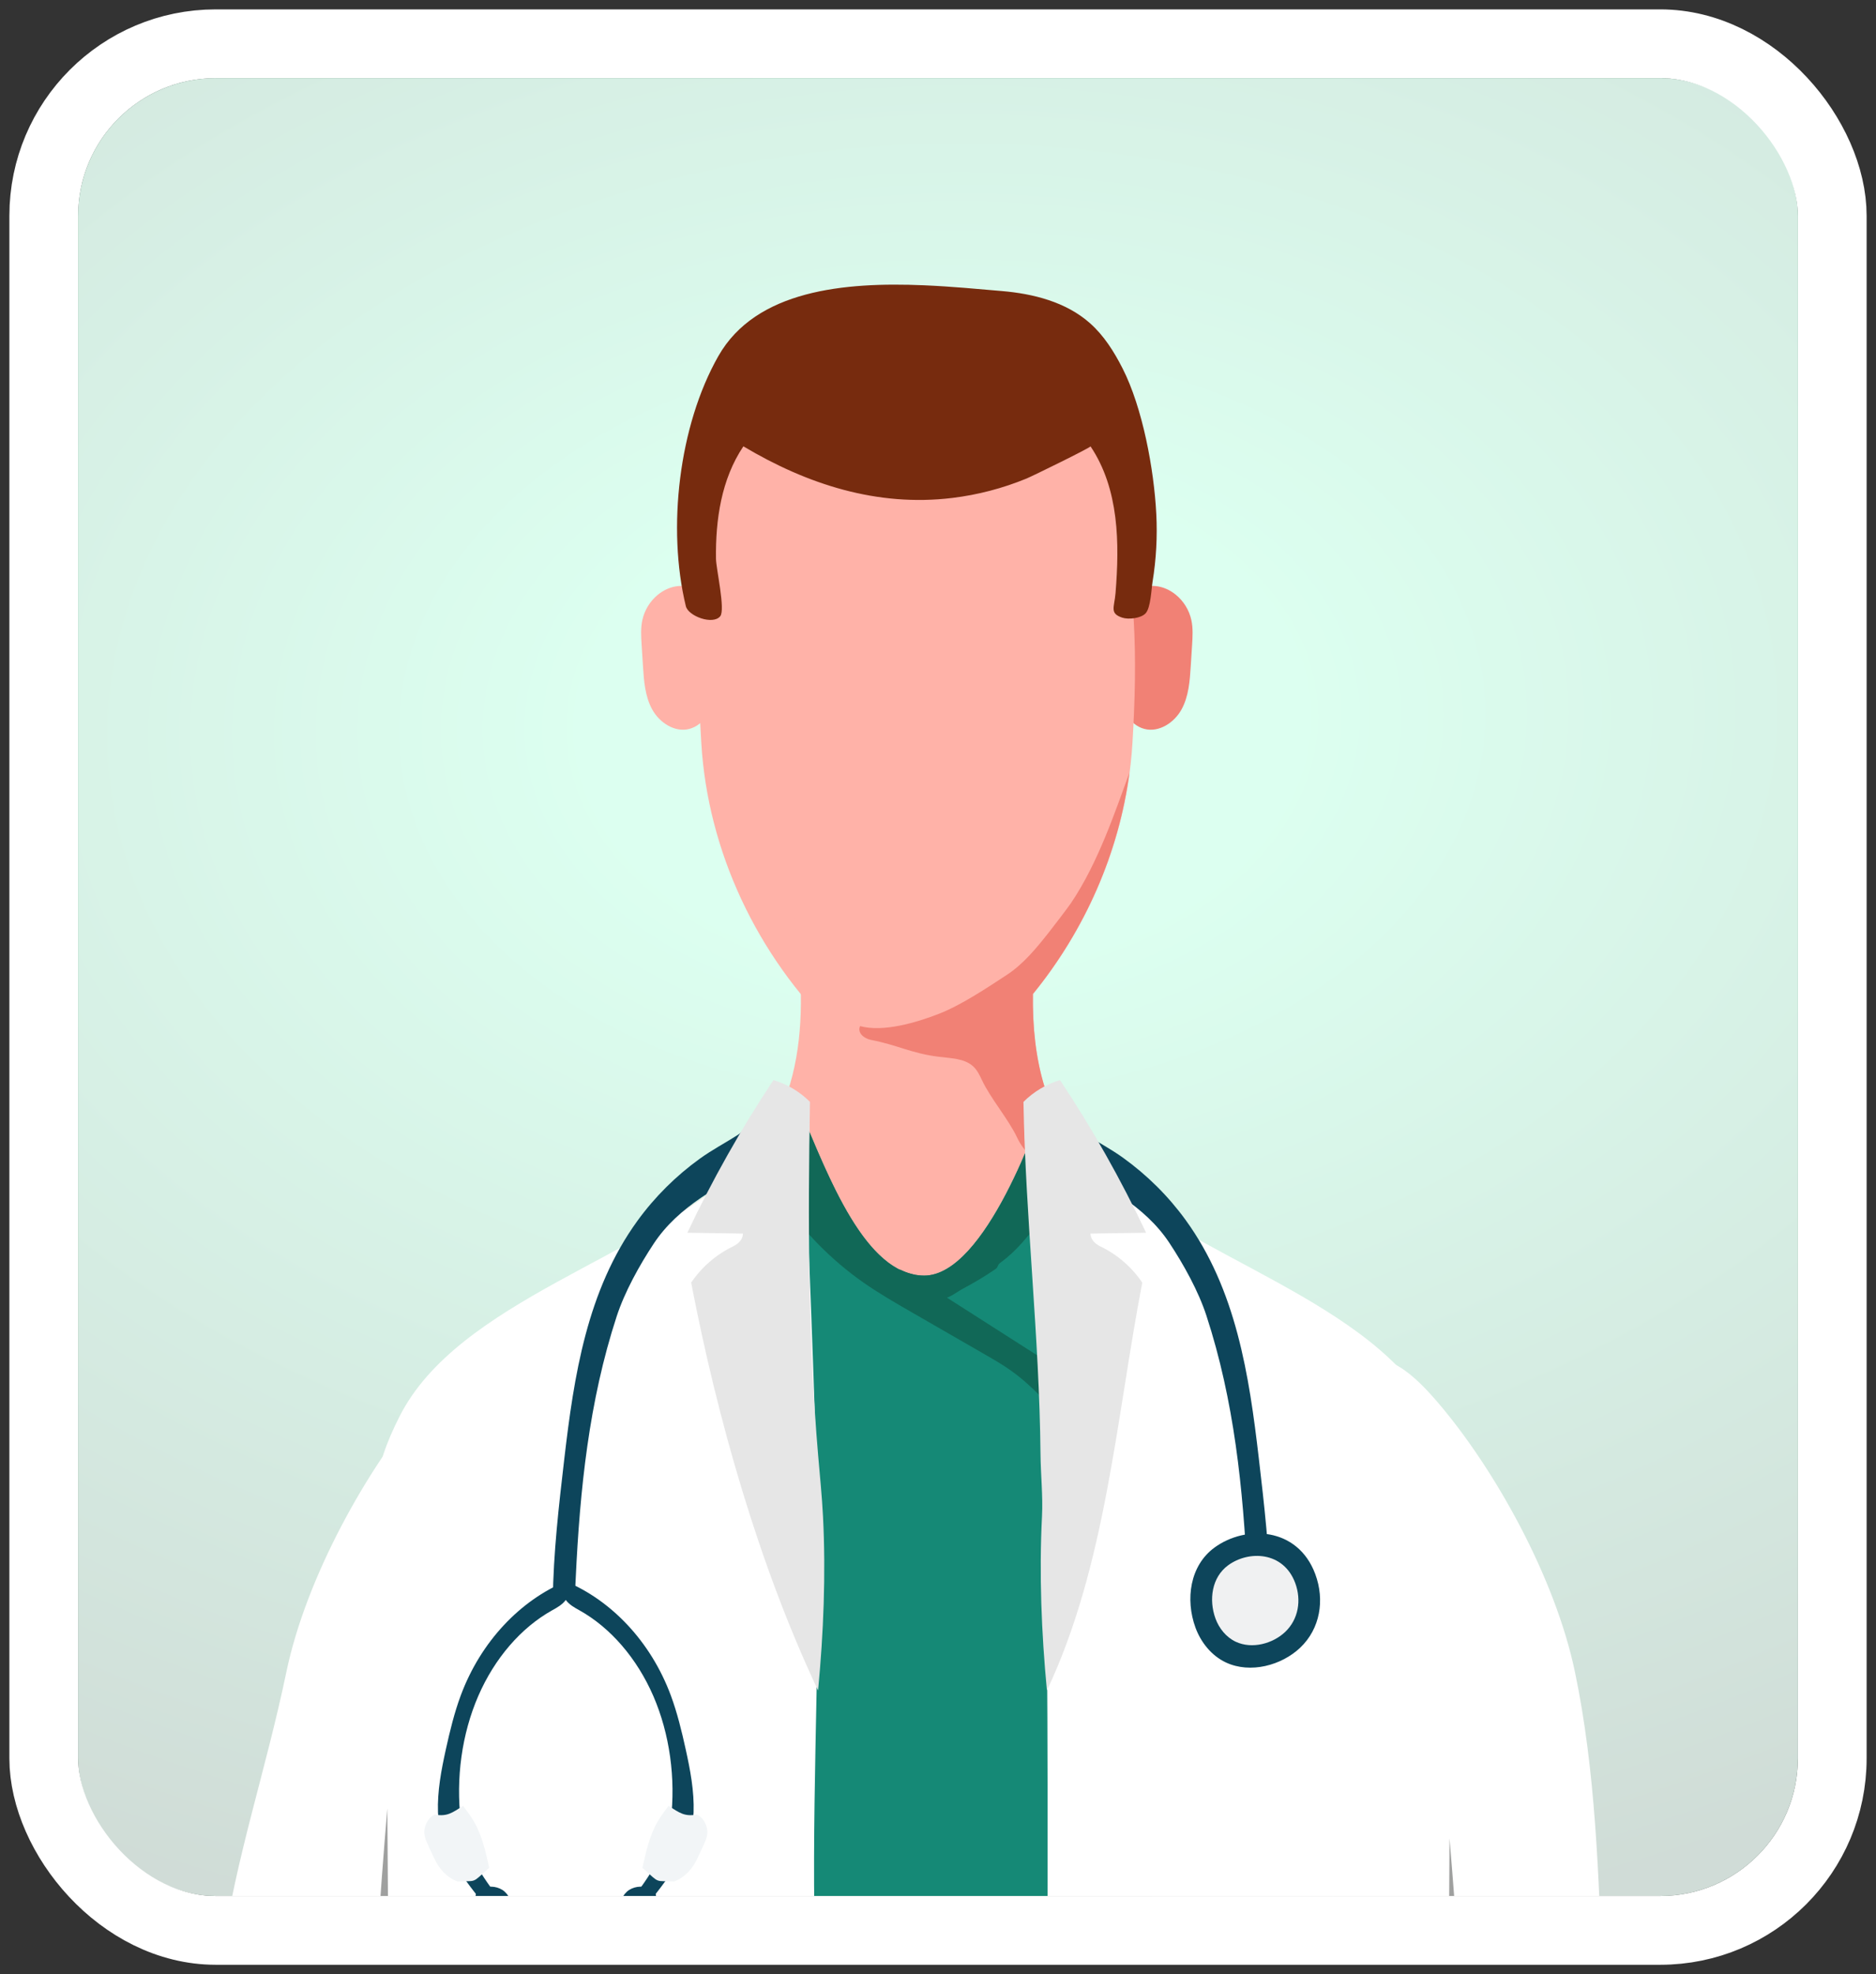 <svg width="96" height="101" viewBox="0 0 96 101" fill="none" xmlns="http://www.w3.org/2000/svg">
<rect x="0" y="0" width="96" height="101" fill="#333333" stroke="none"/>
<g clip-path="url(#clip0_1285_11157)">
<rect x="4" y="4" width="88" height="93" rx="7.04" fill="url(#paint0_radial_1285_11157)"/>
<rect x="4" y="4" width="88" height="93" rx="7.04" fill="white" fill-opacity="0.8"/>
<path d="M14.652 85.552C13.591 90.64 12.086 94.94 11.362 99.959C9.437 113.294 9.807 107.84 8.604 121.232C11.546 123.472 18.035 128.086 21.005 130.267C21.625 130.722 22.462 131.597 23.161 131.784C24.334 132.098 23.782 132.393 24.374 131.191C25.101 129.717 25.101 126.408 25.442 124.657C27.067 116.345 27.908 126.323 28.312 117.697C28.737 108.655 26.947 99.769 26.734 90.762C26.632 86.431 27.291 82.408 27.673 78.157C27.92 75.415 28.342 71.47 26.072 69.88C24.459 68.749 22.797 70.432 21.639 71.79C18.781 75.14 15.667 80.681 14.652 85.552Z" fill="white"/>
<path d="M80.597 85.552C81.658 90.64 81.807 95.955 82.004 101.216C82.509 114.681 83.365 128.123 84.568 141.514C81.626 143.754 78.79 146.216 75.82 148.398C75.201 148.853 74.364 149.727 73.665 149.914C72.492 150.229 73.044 150.523 72.451 149.321C71.725 147.848 71.725 144.538 71.383 142.788C69.758 134.476 67.341 126.323 66.936 117.697C66.511 108.655 68.301 99.769 68.514 90.762C68.616 86.431 67.957 82.408 67.575 78.157C67.328 75.415 66.906 71.47 69.176 69.88C70.789 68.749 72.451 70.432 73.61 71.79C76.469 75.14 79.582 80.681 80.597 85.552Z" fill="white"/>
<path d="M59.122 29.983C59.505 30.016 59.869 30.183 60.167 30.425C60.569 30.752 60.856 31.219 60.966 31.727C61.055 32.141 61.029 32.569 61.003 32.992C60.98 33.35 60.958 33.708 60.935 34.066C60.887 34.832 60.831 35.627 60.46 36.3C60.09 36.972 59.309 37.485 58.566 37.293C57.77 37.087 57.358 36.21 57.182 35.408C56.864 33.959 56.704 29.783 59.122 29.983Z" fill="#F18175"/>
<path d="M49.036 21.027C51.307 20.868 53.913 20.826 55.466 22.389C56.27 23.197 56.629 24.298 56.949 25.362C58.188 29.486 58.207 33.741 57.95 38.02C57.621 43.512 55.13 48.865 51.063 52.821C49.963 53.892 48.205 54.906 46.919 54.038C45.633 54.906 43.875 53.892 42.775 52.821C38.708 48.865 36.216 43.511 35.888 38.02C35.632 33.742 35.65 29.486 36.889 25.362C37.208 24.298 37.568 23.197 38.371 22.389C39.925 20.826 42.531 20.869 44.802 21.027H49.036Z" fill="#FFB2A8"/>
<path d="M37.935 59.68C36.63 60.942 34.96 62.021 33.166 63.045L46.918 67.565L60.671 63.045C58.877 62.022 57.207 60.942 55.902 59.68C52.263 56.161 52.533 50.632 53.404 45.646C53.903 42.793 55.022 40.051 56.663 37.664H37.174C38.814 40.051 39.934 42.793 40.433 45.646C41.303 50.632 41.574 56.162 37.935 59.68Z" fill="#FFB2A8"/>
<path d="M34.714 29.983C34.331 30.016 33.966 30.183 33.668 30.425C33.266 30.752 32.98 31.219 32.87 31.727C32.781 32.141 32.807 32.569 32.834 32.992C32.857 33.35 32.879 33.708 32.902 34.066C32.95 34.832 33.006 35.627 33.377 36.3C33.748 36.972 34.528 37.485 35.271 37.293C36.067 37.087 36.479 36.21 36.655 35.408C36.97 33.959 37.132 29.783 34.714 29.983Z" fill="#FFB2A8"/>
<path d="M48.018 54.063C48.661 54.145 49.325 54.144 49.776 54.535C49.995 54.724 50.125 54.995 50.248 55.257C50.694 56.209 51.607 57.256 52.053 58.208C52.753 59.7 54.648 60.345 56.097 61.131C56.844 61.537 57.702 61.684 58.552 61.752C58.311 61.593 58.076 61.432 57.846 61.269C57.83 61.257 57.813 61.245 57.797 61.233C57.602 61.094 57.412 60.952 57.226 60.809C57.171 60.767 57.118 60.724 57.064 60.682C56.911 60.562 56.763 60.44 56.617 60.317C56.562 60.271 56.507 60.225 56.454 60.179C56.265 60.014 56.079 59.847 55.902 59.676C53.509 57.363 52.811 54.178 52.859 50.851C55.528 47.575 57.254 43.625 57.797 39.531C57.075 41.49 56.204 44.131 54.809 46.197C54.623 46.471 53.88 47.438 53.653 47.726C53.025 48.519 52.368 49.321 51.522 49.876C50.495 50.55 49.176 51.431 48.031 51.874C46.886 52.317 45.197 52.821 44.013 52.497C43.857 52.829 44.204 53.131 44.563 53.201C45.962 53.472 46.605 53.882 48.018 54.063Z" fill="#F18175"/>
<path d="M55.27 58.966C54.516 58.067 53.958 57.071 53.581 55.996C53.206 57.22 50.43 65.264 47.289 65.264C44.121 65.264 42.177 59.633 40.627 56.006C40.58 55.896 40.408 55.914 40.299 55.867C40.205 56.146 40.093 56.416 39.976 56.685V142.238L46.916 142.154L55.27 142.256V58.966Z" fill="#158976"/>
<path d="M41.633 169.178C41.661 162.133 41.763 104.856 41.671 97.811C41.574 90.391 42.027 82.973 41.799 75.556C41.683 71.814 41.551 68.072 41.402 64.331C41.311 62.023 41.623 59.032 41.301 56.478C41.077 56.329 40.852 56.18 40.631 56.006C40.537 55.932 40.412 55.914 40.303 55.867C40.194 56.19 40.068 56.504 39.929 56.813C39.886 56.909 39.837 57.002 39.791 57.097C39.687 57.311 39.575 57.522 39.454 57.729C39.394 57.833 39.331 57.934 39.267 58.035C39.138 58.238 38.998 58.434 38.852 58.628C38.786 58.715 38.724 58.803 38.654 58.889C38.432 59.161 38.197 59.425 37.936 59.677C33.129 64.327 23.44 66.511 20.435 72.487C19.826 73.698 19.298 75.008 19.244 76.362C18.836 86.523 20.375 159.138 20.261 169.46L41.633 169.178Z" fill="white"/>
<path d="M74.596 76.365C74.541 75.01 74.013 73.701 73.404 72.49C70.399 66.514 60.711 64.329 55.903 59.68C55.776 59.557 55.654 59.424 55.534 59.285C54.638 58.309 54.006 57.2 53.586 56C53.302 56.172 52.918 56.375 52.485 56.582C52.238 58.962 52.953 61.874 53.049 63.805C53.276 68.405 53.412 73.01 53.493 77.615C53.655 86.764 53.597 95.915 53.603 105.066C53.606 109.704 53.632 164.573 53.703 169.211L73.579 169.464C73.463 159.14 75.003 86.525 74.596 76.365Z" fill="white"/>
<path d="M20.151 128.19C20.309 124.398 20.087 119.058 20.066 115.263C19.984 101.124 19.903 106.663 19.821 92.523C19.023 101.907 18.644 110.867 18.962 120.279C19.255 128.917 18.987 117.801 19.3 126.997C19.637 127.62 19.599 128.633 20.151 128.19Z" fill="#9FA09F"/>
<path d="M73.845 149.399C73.688 145.607 73.909 140.267 73.931 136.472C74.013 122.333 74.094 108.194 74.176 94.055C74.973 103.438 75.353 112.398 75.034 121.811C74.742 130.448 75.01 139.009 74.696 148.206C74.359 148.828 74.396 149.842 73.845 149.399Z" fill="#9FA09F"/>
<path d="M47.268 14.595C48.713 14.656 50.091 14.791 51.254 14.889C52.88 15.026 54.553 15.45 55.775 16.533C56.491 17.167 57.01 17.993 57.444 18.846C58.473 20.865 59.055 24.026 59.17 26.289C59.23 27.448 59.167 28.613 58.98 29.759C58.917 30.141 58.888 31.08 58.629 31.372C58.393 31.637 57.743 31.708 57.421 31.598C56.768 31.375 57.025 31.077 57.085 30.341C57.29 27.804 57.273 25.022 55.804 22.835C55.839 22.887 52.829 24.36 52.527 24.484C51.311 24.983 50.033 25.318 48.727 25.476C44.894 25.941 41.306 24.782 38.041 22.835C36.909 24.518 36.611 26.604 36.639 28.593C36.645 29.092 37.127 31.191 36.857 31.527C36.484 31.99 35.221 31.526 35.096 31.011C34.13 27.034 34.737 21.778 36.759 18.22C38.685 14.831 43.24 14.425 47.268 14.595Z" fill="#772B0E"/>
<path d="M64.417 74.611C63.921 70.349 63.258 65.98 60.672 62.417C59.783 61.191 58.694 60.113 57.465 59.229C56.85 58.787 56.182 58.436 55.546 58.031C55.073 57.729 54.772 57.175 54.285 56.952C54.126 56.879 53.962 56.81 53.797 56.742V59.233C54.026 59.348 54.255 59.464 54.483 59.58C56.456 60.584 58.577 61.681 59.835 63.581C60.568 64.688 61.327 66.057 61.735 67.308C63.155 71.653 63.617 76.163 63.832 80.73C63.835 80.805 63.878 81.629 63.867 81.63C64.154 81.601 64.716 81.855 65.004 81.826C64.976 79.413 64.696 77.009 64.417 74.611Z" fill="#0D455B"/>
<path d="M28.875 74.65C29.372 70.388 30.034 66.019 32.621 62.456C33.51 61.231 34.598 60.152 35.827 59.268C36.442 58.826 37.11 58.475 37.745 58.07C38.219 57.768 38.52 57.215 39.007 56.992C39.166 56.919 39.33 56.849 39.495 56.781V59.272C39.266 59.387 39.037 59.502 38.809 59.619C36.836 60.624 34.715 61.72 33.457 63.62C32.724 64.727 31.965 66.096 31.557 67.347C30.137 71.692 29.675 76.202 29.46 80.769C29.456 80.844 29.414 81.668 29.425 81.669C29.137 81.64 28.575 81.894 28.288 81.865C28.317 79.451 28.596 77.048 28.875 74.65Z" fill="#0D455B"/>
<path d="M67.306 80.533C66.406 78.111 63.739 78.013 62.149 79.175C60.889 80.095 60.65 81.825 61.174 83.267C61.449 84.021 61.995 84.706 62.728 85.051C63.992 85.645 65.592 85.194 66.534 84.299C67.555 83.33 67.8 81.864 67.306 80.533Z" fill="#0D455B"/>
<path d="M66.279 80.986C65.679 79.374 63.905 79.308 62.847 80.082C62.009 80.694 61.85 81.846 62.199 82.805C62.381 83.306 62.745 83.761 63.233 83.992C64.073 84.388 65.138 84.087 65.766 83.492C66.444 82.847 66.608 81.872 66.279 80.986Z" fill="#F0F1F2"/>
<path d="M28.956 80.906C26.643 81.868 24.608 83.963 23.575 86.749C23.249 87.629 23.023 88.561 22.816 89.497C22.584 90.551 22.375 91.632 22.413 92.725C22.47 94.374 23.498 95.865 24.733 97.368C25.006 97.51 25.405 97.435 25.682 97.306C24.618 95.98 23.757 94.609 23.582 93.166C23.317 90.989 23.635 88.704 24.473 86.772C25.31 84.841 26.662 83.274 28.256 82.385C28.507 82.246 28.774 82.099 28.957 81.851V80.906H28.956Z" fill="#0D455B"/>
<path d="M24.566 96.657C24.503 96.691 24.439 96.732 24.396 96.801C24.35 96.878 24.334 96.978 24.33 97.075C24.314 97.425 24.431 97.777 24.631 98.016C24.83 98.255 25.109 98.379 25.383 98.363C25.458 98.359 25.534 98.344 25.6 98.296C25.646 98.263 25.685 98.216 25.728 98.177C25.855 98.061 26.021 98.009 26.115 97.85C26.363 97.433 26 96.874 25.712 96.692C25.367 96.475 24.917 96.472 24.566 96.657Z" fill="#0D455B"/>
<path d="M23.415 96.259C23.604 96.253 23.794 96.248 23.983 96.243C24.067 96.24 24.153 96.238 24.233 96.21C24.337 96.176 24.423 96.104 24.506 96.033C24.694 95.873 24.845 95.719 25.033 95.558C24.854 94.74 24.669 93.906 24.248 93.183C24.086 92.905 23.892 92.647 23.698 92.391C23.145 92.737 22.889 92.953 22.247 92.834C21.845 93.021 21.68 93.517 21.714 93.825C21.738 94.033 21.828 94.228 21.915 94.418C22.017 94.638 22.119 94.858 22.222 95.079C22.467 95.61 22.866 96.059 23.415 96.259Z" fill="#F2F5F7"/>
<path d="M28.949 80.906C31.263 81.868 33.298 83.963 34.331 86.749C34.656 87.629 34.883 88.561 35.089 89.497C35.321 90.551 35.53 91.632 35.493 92.725C35.435 94.374 34.408 95.865 33.172 97.368C32.899 97.51 32.499 97.435 32.223 97.306C33.287 95.98 34.148 94.609 34.323 93.166C34.588 90.989 34.27 88.704 33.433 86.772C32.595 84.841 31.243 83.274 29.65 82.385C29.398 82.246 29.131 82.099 28.948 81.851V80.906H28.949Z" fill="#0D455B"/>
<path d="M33.34 96.657C33.404 96.691 33.468 96.732 33.511 96.801C33.557 96.878 33.573 96.978 33.577 97.075C33.593 97.425 33.477 97.777 33.276 98.016C33.076 98.255 32.798 98.379 32.524 98.363C32.449 98.359 32.373 98.344 32.307 98.296C32.26 98.263 32.222 98.216 32.178 98.177C32.051 98.061 31.885 98.009 31.791 97.85C31.544 97.433 31.906 96.874 32.195 96.692C32.539 96.475 32.99 96.472 33.34 96.657Z" fill="#0D455B"/>
<path d="M34.493 96.259C34.303 96.253 34.114 96.248 33.925 96.243C33.84 96.24 33.755 96.238 33.674 96.21C33.571 96.176 33.485 96.104 33.402 96.033C33.214 95.873 33.063 95.719 32.875 95.558C33.054 94.74 33.239 93.906 33.661 93.183C33.823 92.905 34.017 92.647 34.21 92.391C34.763 92.737 35.019 92.953 35.661 92.834C36.063 93.021 36.229 93.517 36.194 93.825C36.171 94.033 36.081 94.228 35.993 94.418C35.892 94.638 35.79 94.858 35.687 95.079C35.441 95.61 35.042 96.059 34.493 96.259Z" fill="#F2F5F7"/>
<path d="M55.27 70.742C52.828 69.181 50.386 67.621 47.944 66.061C47.518 65.789 47.101 65.504 46.7 65.197C43.877 64.557 42.078 59.403 40.627 56.006C40.58 55.896 40.408 55.914 40.299 55.867C40.205 56.146 40.093 56.416 39.976 56.685V61.366C41.119 63.001 42.522 64.448 44.154 65.595C44.956 66.159 45.806 66.649 46.656 67.138C47.899 67.854 49.142 68.571 50.386 69.287C50.837 69.547 51.291 69.808 51.716 70.109C52.777 70.859 53.648 71.842 54.51 72.814C54.747 73.082 55.01 73.351 55.27 73.619V70.742H55.27Z" fill="#116857"/>
<path d="M53.59 55.992C53.215 57.216 50.438 65.26 47.297 65.26C46.857 65.26 46.443 65.142 46.048 64.946C46.192 65.389 46.415 65.967 46.745 66.266C47.026 66.52 47.394 66.475 47.747 66.453C48.003 66.437 48.327 66.459 48.566 66.349C48.796 66.243 49.039 66.055 49.276 65.93C49.83 65.637 50.368 65.315 50.889 64.964C50.94 64.93 50.993 64.893 51.026 64.841C51.054 64.798 51.067 64.747 51.093 64.704C51.129 64.645 51.187 64.605 51.242 64.564C52.012 64.001 52.61 63.239 53.197 62.488C53.526 62.067 53.857 61.644 54.132 61.185C54.32 60.872 54.48 60.544 54.638 60.214C54.845 59.781 55.038 59.34 55.234 58.902C54.503 58.019 53.957 57.044 53.59 55.992Z" fill="#116857"/>
<path d="M41.449 56.374C40.932 55.854 40.282 55.467 39.579 55.258C37.925 57.75 36.451 60.362 35.174 63.068C36.122 63.082 37.07 63.097 38.018 63.111C38.019 63.41 37.783 63.638 37.512 63.767C36.651 64.181 35.903 64.828 35.369 65.62C36.704 72.567 38.84 80.089 41.863 86.485C42.143 83.553 42.266 80.52 42.115 77.579C42.062 76.538 41.955 75.501 41.867 74.462C41.355 68.45 41.339 62.407 41.449 56.374Z" fill="#E6E6E6"/>
<path d="M52.373 56.374C52.891 55.854 53.54 55.467 54.244 55.258C55.898 57.75 57.371 60.362 58.648 63.068C57.7 63.082 56.752 63.097 55.804 63.111C55.803 63.41 56.039 63.638 56.309 63.767C57.17 64.181 57.918 64.828 58.453 65.62C57.117 72.567 56.597 80.089 53.574 86.485C53.294 83.553 53.172 80.52 53.322 77.579C53.375 76.538 53.254 75.42 53.245 74.377C53.188 68.382 52.482 62.407 52.373 56.374Z" fill="#E6E6E6"/>
<path d="M58.482 93.337C59.542 96.522 58.387 100.046 59 103.346C59.149 104.148 59.433 104.977 60.065 105.492C60.503 105.849 61.062 106.018 61.611 106.149C63.016 106.485 64.465 106.627 65.908 106.572C66.352 106.556 66.958 106.287 66.797 105.873C67.955 105.526 68.223 104.034 68.281 102.826C68.422 99.903 68.187 96.26 68.328 93.336C64.781 93.332 62.02 93.599 58.482 93.337Z" fill="white"/>
</g>
<rect x="2.24" y="2.24" width="91.52" height="96.52" rx="8.8" stroke="white" stroke-width="3.52"/>
<defs>
<radialGradient id="paint0_radial_1285_11157" cx="0" cy="0" r="1" gradientUnits="userSpaceOnUse" gradientTransform="translate(48.37 36.99) rotate(86.369) scale(64.224 93.894)">
<stop offset="0.2" stop-color="#4FFEB2"/>
<stop offset="1" stop-color="#135035"/>
</radialGradient>
<clipPath id="clip0_1285_11157">
<rect x="4" y="4" width="88" height="93" rx="7.04" fill="white"/>
</clipPath>
</defs>
</svg>

